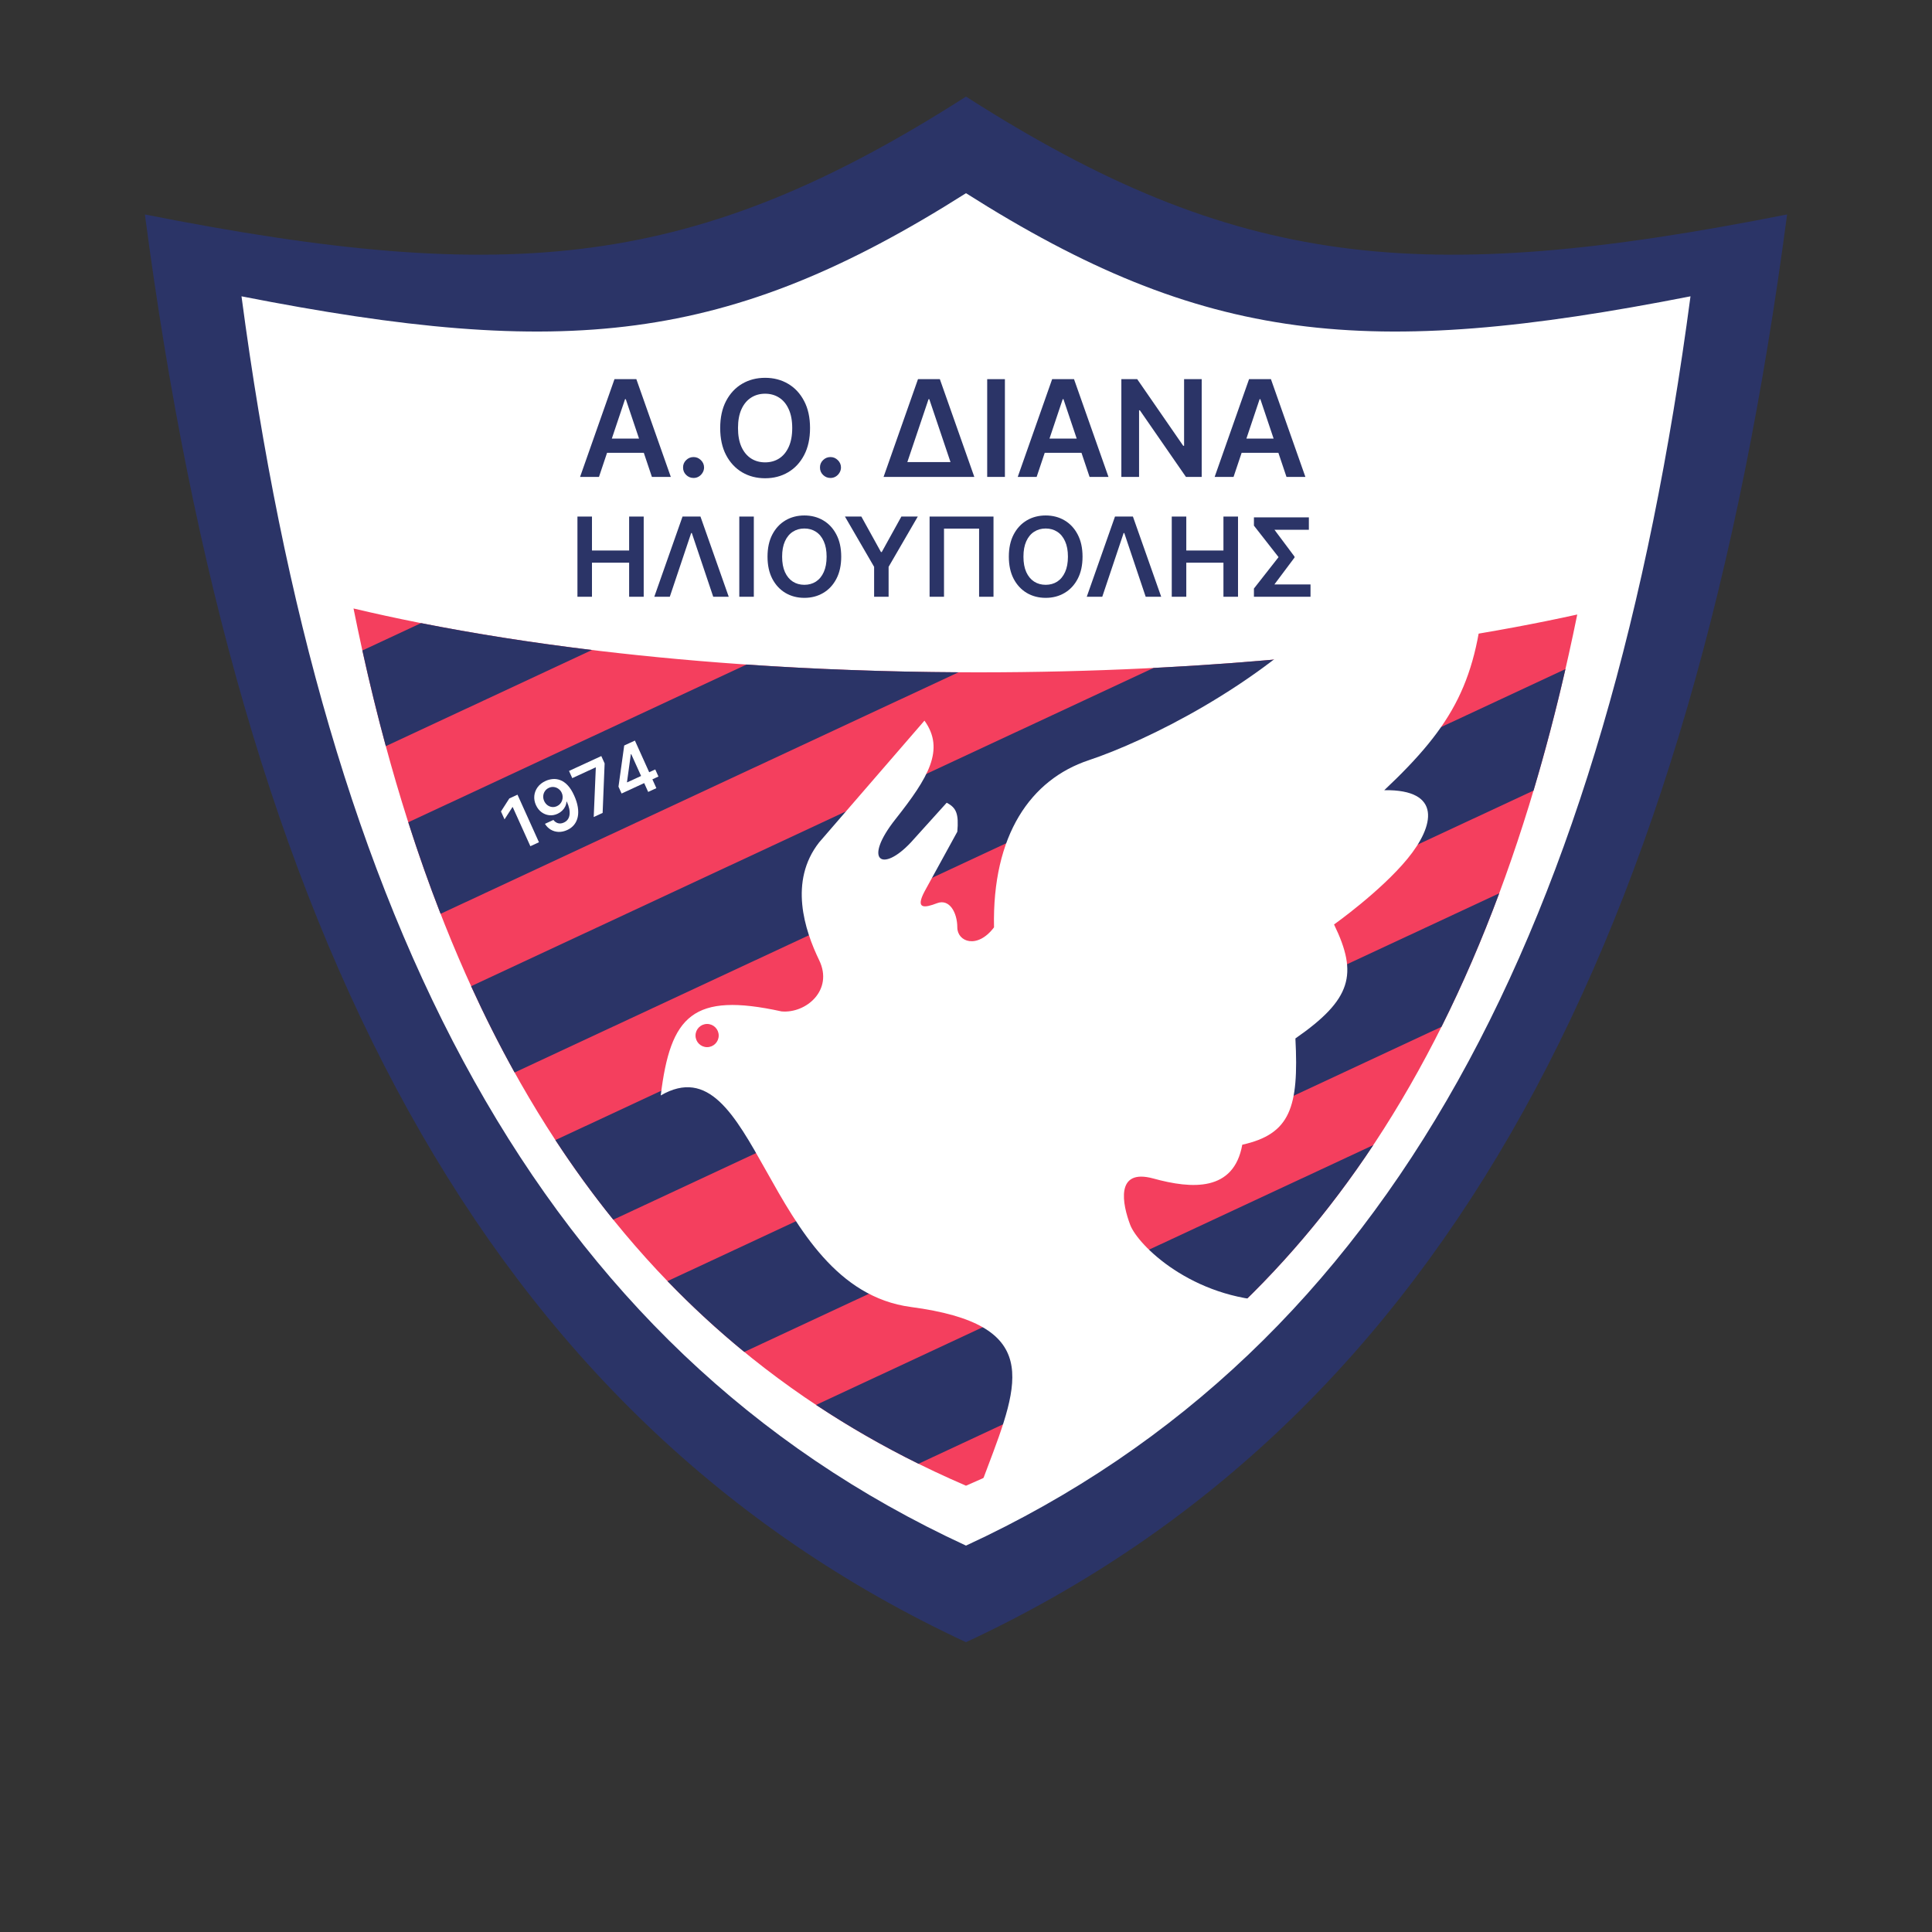 <svg width="1000" height="1000" viewBox="0 0 1000 1000" fill="none" xmlns="http://www.w3.org/2000/svg">
<rect x="0" y="0" width="1000" height="1000" fill="#333333" stroke="none"/>
<path fill-rule="evenodd" clip-rule="evenodd" d="M500 50C360.178 139.376 264.807 148.568 75 111C123.639 480.5 248.778 733 500 850C751.222 733 876.361 480.5 925 111C735.193 148.568 639.822 139.376 500 50Z" fill="#2B3467"/>
<path fill-rule="evenodd" clip-rule="evenodd" d="M500 100C376.628 178.204 292.477 186.247 125 153.375C167.917 476.688 278.333 697.625 500 800C721.667 697.625 832.083 476.688 875 153.375C707.523 186.247 623.372 178.204 500 100Z" fill="white"/>
<path d="M182.985 314.948C227.943 538.766 324.225 693.355 500 769C674.956 693.707 771.158 540.205 816.383 318.072C731.675 336.791 623.873 348 506.5 348C382.735 348 269.611 335.537 182.985 314.948Z" fill="#f43f5e"/>
<path fill-rule="evenodd" clip-rule="evenodd" d="M199.7 386.204L306.414 336.443C275.067 332.635 245.441 327.96 217.942 322.529L187.564 336.695C191.294 353.613 195.335 370.118 199.7 386.204ZM228.045 472.987L496.143 347.971C458.368 347.758 421.635 346.384 386.403 343.974L211.319 425.617C216.515 441.881 222.085 457.672 228.045 472.987ZM243.844 510.451C250.888 525.888 258.388 540.779 266.361 555.12L747.263 330.872C701.252 337.92 650.691 343.01 597.088 345.731L243.844 510.451ZM317.431 631.305L793.754 409.192C799.801 388.935 805.297 367.975 810.27 346.322L287.478 590.104C296.893 604.48 306.87 618.216 317.431 631.305ZM345.49 663.114C358.017 676.098 371.253 688.314 385.225 699.754L746.113 531.469C757.049 509.602 766.992 486.561 775.998 462.364L345.49 663.114ZM475.399 757.644L632.687 684.299C662.166 657.508 688.104 626.94 710.811 592.701L422.401 727.188C439.137 738.291 456.79 748.448 475.399 757.644Z" fill="#2B3467"/>
<path fill-rule="evenodd" clip-rule="evenodd" d="M511.054 759.708C528.079 714.716 539.15 685.46 471.5 676.5C433.246 671.433 413.348 635.946 396.521 605.937C380.138 576.718 366.667 552.693 342 567C347.044 525.67 358.576 513.44 404.5 523.5C417.2 524.662 431.5 512.5 424 497C416.5 481.5 408.161 456.167 424 436L478.5 373C489.257 387.945 480.5 402.5 463.5 424C446.5 445.5 456.5 452 471.5 436L490 415.5C495.036 418.072 496.31 421.28 495.5 430.5L478.5 461.5C473.672 470.708 478.5 470 485 467.5C491.5 465 495.5 472.5 495.5 480C495.5 487.5 505.854 491.446 514.5 480C513.513 432.161 533.5 403.5 563.5 393.5C593.5 383.5 651.016 355.082 689.5 314.5C697.41 304.797 716.971 302.408 768.5 301.5C764.937 352.329 752.356 375.235 716.5 409C746.592 408.547 742.5 427.5 728.5 444.5C714.5 461.5 690.5 478.5 690.5 478.5C703.017 504.255 699.604 517.302 670.5 537.5C672.363 573.315 667.78 586.993 643 592.5C638.634 616.889 617 615.5 597 610C577 604.5 581 623.5 585 634C589 644.5 616.892 672.234 659.5 673.5C604.843 740.345 570.706 761.329 505 776C507.022 770.362 509.078 764.929 511.054 759.708ZM366 542C369.314 542 372 539.314 372 536C372 532.686 369.314 530 366 530C362.686 530 360 532.686 360 536C360 539.314 362.686 542 366 542Z" fill="white"/>
<path d="M310.026 246.851H300.242L318.056 196.249H329.373L347.212 246.851H337.427L323.912 206.626H323.517L310.026 246.851ZM310.347 227.01H337.032V234.373H310.347V227.01Z" fill="#2B3467"/>
<path d="M358.991 247.394C357.492 247.394 356.208 246.867 355.137 245.813C354.066 244.759 353.539 243.474 353.556 241.959C353.539 240.476 354.066 239.208 355.137 238.154C356.208 237.099 357.492 236.572 358.991 236.572C360.441 236.572 361.701 237.099 362.772 238.154C363.859 239.208 364.411 240.476 364.427 241.959C364.411 242.963 364.147 243.878 363.636 244.701C363.142 245.525 362.483 246.184 361.66 246.678C360.853 247.156 359.963 247.394 358.991 247.394Z" fill="#2B3467"/>
<path d="M419.273 221.55C419.273 227.002 418.252 231.672 416.209 235.559C414.183 239.43 411.416 242.395 407.907 244.454C404.415 246.513 400.454 247.543 396.023 247.543C391.592 247.543 387.622 246.513 384.113 244.454C380.621 242.379 377.854 239.405 375.811 235.534C373.785 231.647 372.772 226.985 372.772 221.55C372.772 216.097 373.785 211.436 375.811 207.565C377.854 203.678 380.621 200.704 384.113 198.645C387.622 196.586 391.592 195.557 396.023 195.557C400.454 195.557 404.415 196.586 407.907 198.645C411.416 200.704 414.183 203.678 416.209 207.565C418.252 211.436 419.273 216.097 419.273 221.55ZM410.057 221.55C410.057 217.712 409.455 214.475 408.253 211.839C407.067 209.187 405.42 207.186 403.311 205.835C401.203 204.468 398.773 203.785 396.023 203.785C393.272 203.785 390.842 204.468 388.734 205.835C386.625 207.186 384.97 209.187 383.767 211.839C382.581 214.475 381.988 217.712 381.988 221.55C381.988 225.388 382.581 228.633 383.767 231.285C384.97 233.92 386.625 235.922 388.734 237.289C390.842 238.639 393.272 239.315 396.023 239.315C398.773 239.315 401.203 238.639 403.311 237.289C405.42 235.922 407.067 233.92 408.253 231.285C409.455 228.633 410.057 225.388 410.057 221.55Z" fill="#2B3467"/>
<path d="M429.86 247.394C428.361 247.394 427.076 246.867 426.006 245.813C424.935 244.759 424.408 243.474 424.424 241.959C424.408 240.476 424.935 239.208 426.006 238.154C427.076 237.099 428.361 236.572 429.86 236.572C431.31 236.572 432.57 237.099 433.641 238.154C434.728 239.208 435.28 240.476 435.296 241.959C435.28 242.963 435.016 243.878 434.505 244.701C434.011 245.525 433.352 246.184 432.529 246.678C431.722 247.156 430.832 247.394 429.86 247.394Z" fill="#2B3467"/>
<path d="M457.336 246.851L475.15 196.249H486.466L504.306 246.851H457.336ZM469.64 239.167H491.976L481.006 206.626H480.611L469.64 239.167Z" fill="#2B3467"/>
<path d="M520.137 196.249V246.851H510.971V196.249H520.137Z" fill="#2B3467"/>
<path d="M536.562 246.851H526.778L544.592 196.249H555.908L573.748 246.851H563.963L550.448 206.626H550.053L536.562 246.851ZM536.883 227.01H563.568V234.373H536.883V227.01Z" fill="#2B3467"/>
<path d="M621.996 196.249V246.851H613.843L589.999 212.383H589.579V246.851H580.413V196.249H588.616L612.434 230.741H612.879V196.249H621.996Z" fill="#2B3467"/>
<path d="M638.483 246.851H628.698L646.513 196.249H657.829L675.668 246.851H665.884L652.369 206.626H651.973L638.483 246.851ZM638.804 227.01H665.489V234.373H638.804V227.01Z" fill="#2B3467"/>
<path d="M298.885 308.881V267.371H306.405V284.944H325.639V267.371H333.179V308.881H325.639V291.247H306.405V308.881H298.885Z" fill="#2B3467"/>
<path d="M346.688 308.881H338.662L353.275 267.371H362.558L377.191 308.881H369.165L358.078 275.884H357.754L346.688 308.881Z" fill="#2B3467"/>
<path d="M390.178 267.371V308.881H382.659V267.371H390.178Z" fill="#2B3467"/>
<path d="M435.412 288.126C435.412 292.599 434.574 296.429 432.898 299.618C431.236 302.793 428.966 305.226 426.088 306.915C423.224 308.604 419.974 309.448 416.339 309.448C412.705 309.448 409.448 308.604 406.57 306.915C403.705 305.212 401.435 302.773 399.76 299.598C398.098 296.409 397.267 292.585 397.267 288.126C397.267 283.654 398.098 279.83 399.76 276.654C401.435 273.465 403.705 271.026 406.57 269.337C409.448 267.648 412.705 266.804 416.339 266.804C419.974 266.804 423.224 267.648 426.088 269.337C428.966 271.026 431.236 273.465 432.898 276.654C434.574 279.83 435.412 283.654 435.412 288.126ZM427.852 288.126C427.852 284.978 427.358 282.323 426.372 280.161C425.399 277.985 424.048 276.343 422.318 275.235C420.589 274.114 418.596 273.553 416.339 273.553C414.083 273.553 412.09 274.114 410.36 275.235C408.631 276.343 407.273 277.985 406.286 280.161C405.313 282.323 404.827 284.978 404.827 288.126C404.827 291.274 405.313 293.936 406.286 296.112C407.273 298.274 408.631 299.915 410.36 301.037C412.09 302.145 414.083 302.699 416.339 302.699C418.596 302.699 420.589 302.145 422.318 301.037C424.048 299.915 425.399 298.274 426.372 296.112C427.358 293.936 427.852 291.274 427.852 288.126Z" fill="#2B3467"/>
<path d="M437.342 267.371H445.834L455.989 285.734H456.394L466.549 267.371H475.041L459.941 293.396V308.881H452.442V293.396L437.342 267.371Z" fill="#2B3467"/>
<path d="M514.234 267.371V308.881H506.776V273.614H488.615V308.881H481.157V267.371H514.234Z" fill="#2B3467"/>
<path d="M560.319 288.126C560.319 292.599 559.481 296.429 557.806 299.618C556.144 302.793 553.874 305.226 550.996 306.915C548.131 308.604 544.882 309.448 541.247 309.448C537.612 309.448 534.356 308.604 531.478 306.915C528.613 305.212 526.343 302.773 524.667 299.598C523.005 296.409 522.174 292.585 522.174 288.126C522.174 283.654 523.005 279.83 524.667 276.654C526.343 273.465 528.613 271.026 531.478 269.337C534.356 267.648 537.612 266.804 541.247 266.804C544.882 266.804 548.131 267.648 550.996 269.337C553.874 271.026 556.144 273.465 557.806 276.654C559.481 279.83 560.319 283.654 560.319 288.126ZM552.759 288.126C552.759 284.978 552.266 282.323 551.28 280.161C550.307 277.985 548.955 276.343 547.226 275.235C545.496 274.114 543.503 273.553 541.247 273.553C538.99 273.553 536.997 274.114 535.268 275.235C533.538 276.343 532.18 277.985 531.194 280.161C530.221 282.323 529.734 284.978 529.734 288.126C529.734 291.274 530.221 293.936 531.194 296.112C532.18 298.274 533.538 299.915 535.268 301.037C536.997 302.145 538.99 302.699 541.247 302.699C543.503 302.699 545.496 302.145 547.226 301.037C548.955 299.915 550.307 298.274 551.28 296.112C552.266 293.936 552.759 291.274 552.759 288.126Z" fill="#2B3467"/>
<path d="M570.529 308.881H562.503L577.116 267.371H586.399L601.033 308.881H593.007L581.92 275.884H581.596L570.529 308.881Z" fill="#2B3467"/>
<path d="M606.5 308.881V267.371H614.02V284.944H633.254V267.371H640.794V308.881H633.254V291.247H614.02V308.881H606.5Z" fill="#2B3467"/>
<path d="M678.32 302.496V308.881H652.012V302.496H678.32ZM677.469 267.777V274.202H652.296V267.777H677.469ZM670.051 288.106V288.572L654.85 308.881H649.033V304.624L661.781 288.369L649.033 272.074V267.777H654.85L670.051 288.106Z" fill="#2B3467"/>
<path d="M267.855 411.323L278.964 435.947L274.519 437.995L265.369 417.711L265.225 417.777L261.146 424.101L259.302 420.013L263.626 413.271L267.855 411.323Z" fill="white"/>
<path d="M282.45 404.191C283.628 403.658 284.864 403.34 286.158 403.237C287.457 403.123 288.76 403.317 290.067 403.818C291.37 404.312 292.629 405.199 293.843 406.479C295.057 407.759 296.171 409.521 297.183 411.765C298.146 413.878 298.776 415.873 299.073 417.75C299.374 419.615 299.364 421.314 299.042 422.847C298.721 424.379 298.105 425.718 297.194 426.864C296.283 428.01 295.089 428.923 293.612 429.604C292.062 430.318 290.551 430.646 289.078 430.589C287.613 430.528 286.275 430.138 285.063 429.419C283.851 428.699 282.853 427.697 282.071 426.411L286.444 424.397C287.108 425.271 287.914 425.839 288.862 426.1C289.813 426.349 290.816 426.23 291.87 425.745C293.571 424.961 294.547 423.616 294.796 421.71C295.046 419.804 294.575 417.532 293.386 414.895L293.218 414.972C293.145 415.858 292.913 416.701 292.521 417.501C292.126 418.293 291.595 419.007 290.927 419.644C290.267 420.277 289.498 420.796 288.619 421.201C287.182 421.863 285.733 422.115 284.271 421.956C282.818 421.792 281.485 421.264 280.272 420.371C279.067 419.474 278.111 418.254 277.405 416.711C276.682 415.108 276.4 413.499 276.56 411.886C276.724 410.262 277.303 408.775 278.296 407.427C279.285 406.07 280.67 404.992 282.45 404.191ZM284.089 407.792C283.227 408.19 282.544 408.761 282.041 409.506C281.542 410.239 281.256 411.059 281.182 411.964C281.112 412.858 281.277 413.746 281.674 414.627C282.077 415.497 282.63 416.201 283.335 416.737C284.049 417.271 284.835 417.591 285.694 417.699C286.56 417.803 287.429 417.654 288.3 417.253C288.947 416.955 289.494 416.553 289.941 416.047C290.387 415.541 290.719 414.971 290.936 414.339C291.156 413.695 291.254 413.035 291.229 412.36C291.212 411.68 291.056 411.026 290.763 410.396C290.383 409.554 289.833 408.869 289.111 408.339C288.398 407.806 287.601 407.482 286.718 407.365C285.844 407.245 284.968 407.388 284.089 407.792Z" fill="white"/>
<path d="M307.308 422.886L308.391 397.35L308.315 397.182L296.204 402.762L294.522 399.035L311.234 391.335L312.953 395.146L311.921 420.761L307.308 422.886Z" fill="white"/>
<path d="M321.728 410.723L320.128 407.176L323.091 385.871L326.038 384.513L328.316 389.563L326.519 390.391L324.539 404.766L324.626 404.958L339.158 398.263L340.812 401.93L321.728 410.723ZM335.494 409.899L332.944 404.248L332.276 402.639L324.433 385.253L328.626 383.321L339.735 407.945L335.494 409.899Z" fill="white"/>
</svg>
